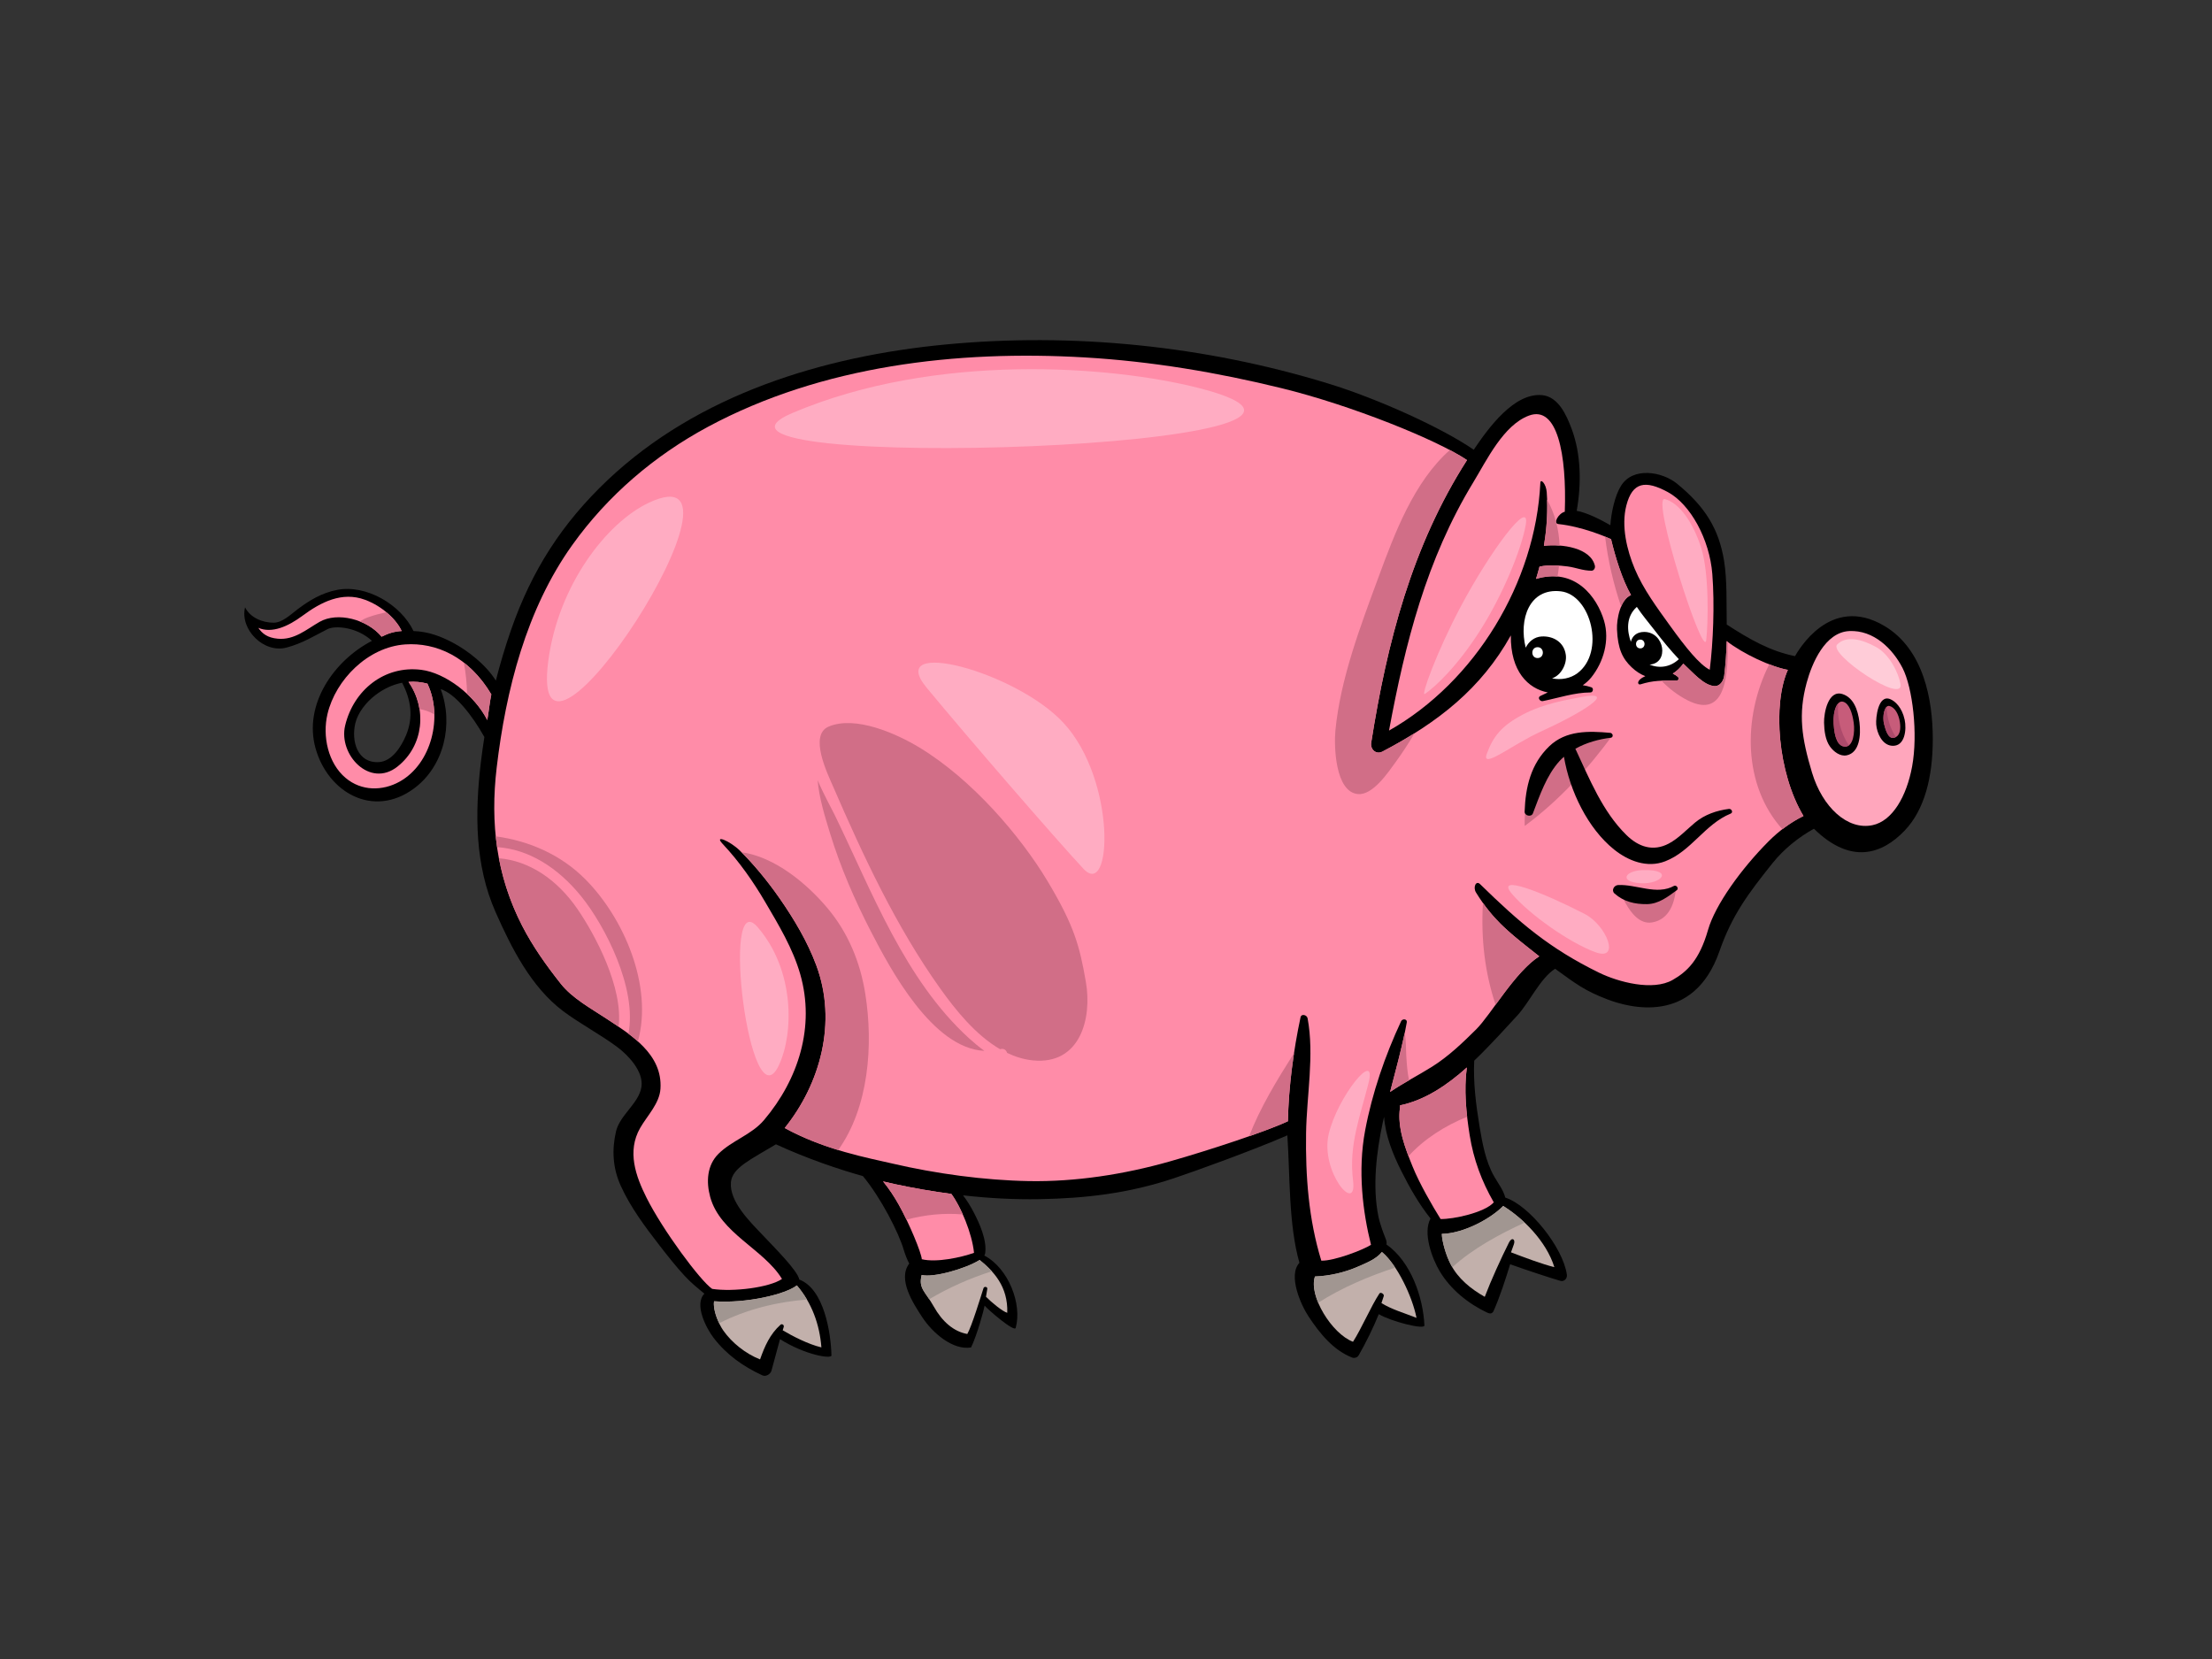<?xml version="1.0" encoding="utf-8"?>
<!-- Generator: Adobe Illustrator 17.0.0, SVG Export Plug-In . SVG Version: 6.00 Build 0)  -->
<!DOCTYPE svg PUBLIC "-//W3C//DTD SVG 1.1//EN" "http://www.w3.org/Graphics/SVG/1.1/DTD/svg11.dtd">
<svg version="1.1" id="Layer_1" xmlns="http://www.w3.org/2000/svg" xmlns:xlink="http://www.w3.org/1999/xlink" x="0px" y="0px"
	 width="800px" height="600px" viewBox="0 0 800 600" enable-background="new 0 0 800 600" xml:space="preserve">
<rect x="0" y="0" width="800" height="600" fill="#333333" stroke="none"/>
<g>
	<g>
		<g>
			<path d="M103.723,234.18c5.831-1.587,9.688-4.097,14.727-6.642c2.769-1.394,10.612-0.807,16.073,4.235
				c-13.781,7.115-24.815,23.066-20.406,38.843c4.473,15.997,20.774,25.332,35.446,14.667c11.117-8.076,14.54-23.548,9.823-36.039
				c5.081,1.52,11.227,9.16,15.797,17.315c-0.483,3.109-0.936,6.226-1.305,9.393c-2.139,18.318-2.178,36.905,5.371,53.962
				c5.779,13.034,12.835,27.024,24.399,35.764c5.629,4.258,14.01,8.784,19.642,13.032c3.815,2.867,9.598,8.784,8.683,14.469
				c-0.954,5.894-7.805,10.087-9.188,16.037c-1.555,6.692-1.157,13.269,1.689,19.579c3.538,7.836,8.907,15.005,14.159,21.767
				c2.877,3.704,5.779,7.409,8.964,10.86c2.312,2.503,4.693,4.424,7.157,6.444c-3.811,3.914,0.707,12.582,3.361,16.023
				c4.717,6.125,10.656,10.305,17.604,13.525c1.256,0.584,2.928-0.42,3.288-1.669c1.089-3.8,2.018-7.625,3.095-11.419
				c9.182,5.782,18.634,7.228,18.604,5.883c-0.179-8.012-2.636-24.046-11.623-27.434c-0.657-3.304-8.857-11.424-13.536-16.386
				c-4.31-4.561-11.841-11.867-11.199-18.846c0.486-5.231,7.298-8.256,16.28-13.683c11.688,5.352,22.856,9.07,31.468,11.495
				c6.702,8.145,12.934,20.517,14.725,26.56c0.547,1.833,1.162,3.428,2.015,5.076c-4.295,5.66,1.409,14.352,4.706,19.392
				c3.78,5.755,11.091,12.033,17.657,10.938c2.176-4.427,4.74-13.94,4.904-15.129c1.17,1.433,10.773,9.721,11.237,8.054
				c2.379-8.521-2.541-21.517-11.349-26.168c0.158-0.246,0.27-0.528,0.315-0.856c0.662-4.733-2.015-10.69-4.184-14.835
				c-1.142-2.175-2.38-4.212-3.824-6.074c9.198,1.034,18.451,1.547,27.706,1.377c16.493-0.3,31.983-2.035,48.527-7.55
				c8.115-2.703,28.538-10.108,41.058-15.525c0.978,14.301,0.402,32.153,4.361,46.088c-4.223,4.595,0.524,15.243,3.364,19.508
				c4.036,6.072,8.857,12.084,15.718,14.772c0.791,0.313,1.891-0.025,2.33-0.78c2.562-4.441,5.382-10.167,7.296-14.927
				c0.018,0.011,0.029,0.027,0.045,0.034c4.441,2.617,16.533,5.711,16.458,4.042c-0.475-10.198-4.878-23.064-13.768-29.307
				c0.221-0.467,0.111-1.202-0.411-2.463c-0.367-0.874-1.879-4.744-2.469-7.666c-2.216-10.949-0.673-23.255,1.518-33.655
				c0.17-0.786,0.361-1.572,0.54-2.354c0.471,6.867,3.209,13.589,6.253,19.653c3.055,6.087,6.372,11.884,10.545,17.143
				c-2.854,5.162,0.528,14.404,3.345,19.102c3.952,6.583,10.29,11.678,17.167,14.932c0.995,0.469,1.835,0.431,2.308-0.63
				c2.199-4.929,4.338-11.521,5.977-16.878c5.073,1.831,14.556,4.981,18.209,6.02c1.275,0.359,2.517-0.832,2.309-2.261
				c-1.44-9.942-13.706-25.141-22.271-27.863c-0.713-2.804-2.755-5.368-4.135-7.842c-2.981-5.339-4.168-11.802-5.161-17.792
				c-1.319-7.991-2.324-15.867-1.945-23.89c0.89-0.851,1.769-1.709,2.616-2.564c4.46-4.488,8.735-9.145,13.01-13.807
				c4.313-4.693,8.245-13.425,13.624-16.865c7.531,5.465,10.689,7.916,18.788,11.026c8.051,3.102,31.302,9.442,40.648-17.353
				c4.567-13.099,10.401-20.859,19.203-31.867c4.068-5.091,9.54-9.465,14.979-12.447c13.344,13.084,24.66,9.244,32.85,0.626
				c7.055-7.424,10.13-19.039,10.13-33.077c0-14.045-3.249-32.497-17.575-40.936c-19.639-11.573-31.215,9.246-32.252,10.963
				c-8.882-1.778-16.332-6.001-24.692-11.432c-0.146-7.243,0.206-16.063-0.995-23.23c-1.892-11.272-6.692-19.282-16.99-27.713
				c-5.285-4.315-15.887-6.262-20.266,0.801c-2.228,3.592-3.521,9.658-3.835,14.222c-3.674-2.104-8.558-4.584-12.176-5.198
				c1.734-9.681,1.611-20.563-1.872-29.771c-1.797-4.748-4.725-11.552-10.693-12.077c-10.038-0.885-19.24,11.682-24.671,19.756
				c-11.371-7.857-34.688-18.465-52.724-23.98c-44.46-13.606-92.156-18.518-138.515-14.066
				c-43.992,4.225-89.22,18.005-121.988,49.001c-16.515,15.625-27.465,32.695-34.935,54.172c-2.126,6.114-3.953,12.227-5.509,18.375
				c-3.589-5.799-10.204-10.844-15.211-13.542c-4.723-2.541-9.309-4.212-14.556-4.389c-4.563-9.528-17.071-16.937-27.633-14.885
				c-5.479,1.063-9.9,3.68-14.312,7.012c-2.348,1.772-5.465,4.832-8.607,4.853c-4.074,0.023-8.514-1.825-10.38-5.555
				C86.688,227.658,95.425,236.45,103.723,234.18z M146.832,265.963c-1.659,3.916-4.951,9.4-9.841,9.667
				c-7.696,0.422-10.035-7.537-8.485-14.059c0.932-3.909,4.032-7.695,7.165-10.106c3.037-2.344,6.357-3.878,9.76-4.549
				C148.609,252.956,149.615,259.386,146.832,265.963z"/>
			<path fill="#FF8CA8" d="M619.287,207.642c-0.98-12.63-7.955-25.263-16.069-29.662c-8.118-4.397-12.829-3.678-15.02,4.815
				c-1.931,7.478,0.201,16.206,3.045,22.976c3.088,7.356,8.126,14.112,12.774,20.567c5.609,7.788,10.597,14.02,14.336,15.89
				C619.599,232.257,620.147,218.712,619.287,207.642z"/>
			<path fill="#FFFFFF" d="M594.647,228.545c7.441,0,9.132,11.365,1.946,11.804c3.444,1.488,7.488,0.969,10.59-1.953
				c-3.082-3.252-5.935-6.739-8.642-10.28c-1.938-2.533-4.723-5.795-6.561-8.624c-4.09,3.659-3.487,8.857-2.164,12.613
				C590.306,230.115,591.856,228.545,594.647,228.545z"/>
			<path fill="#FFFFFF" d="M593.232,234.499c2.049,0,2.049-3.18,0-3.18C591.176,231.319,591.176,234.499,593.232,234.499z"/>
			<path fill="#FFA6BC" d="M677.179,298.443c7.287-1.499,12.385-10.493,14.361-21.219c2.186-11.857,0.18-28.504-3.433-35.574
				c-3.615-7.077-10.471-13.843-19.297-13.416c-8.769,0.425-13.505,11.684-15.396,18.648c-3.119,11.485-1.825,20.045,1.924,32.529
				C659.082,291.891,668.133,300.32,677.179,298.443z"/>
			<path fill="#C2B0AB" d="M524.621,457.198c2.683,5.232,7.335,8.971,12.361,11.819c2.237-5.915,5.928-13.992,8.76-19.655
				c1.052-2.091,2.413-1.152,1.779,0.63c-0.132,0.389-0.93,2.547-1.047,2.936c4.405,1.679,11.324,4.298,15.684,5.353
				c-2.948-9.454-11.385-17.723-18.513-22.124c-4.502,4.612-14.362,9.957-22.191,10.097
				C521.526,448.946,522.911,453.881,524.621,457.198z"/>
			<path fill="#FF8CA8" d="M510.882,421.899c2.502,6.198,7.193,14.278,10.12,18.976c4.513,0.126,15.935-2.308,19.243-6.022
				c-4.394-7.661-7.305-15.48-8.718-24.296c-1.265-7.92-2.129-16.403-1.019-24.485c-6.976,6.259-15.124,11.84-24.174,13.688
				c0.031,0.279,0.037,0.557-0.003,0.817C505.253,407.764,508.239,415.341,510.882,421.899z"/>
			<path fill="#C2B0AB" d="M489.334,485.273c2.959-4.555,6.546-12.916,9.551-17.46c0.428-0.647,1.825,0.206,1.569,0.948
				c-0.127,0.374-0.698,2.135-0.833,2.514c3.667,2.308,8.309,3.605,12.678,5.347c-1.466-7.554-6.915-19.188-12.518-23.827
				c-1.985,2.56-5.748,4.023-8.498,5.238c-4.94,2.171-10.326,3.418-15.713,3.632C473.198,468.653,481.694,482.387,489.334,485.273z"
				/>
			<path fill="#C2B0AB" d="M337.699,472.504c3.041,5.444,7.173,9.063,12.134,9.955c1.552-2.589,4.985-13.828,5.864-16.577
				c0.243-0.742,1.512-0.526,1.369,0.267c-0.169,0.946-0.317,1.894-0.473,2.835c2.062,2.108,6.122,5.412,7.697,5.803
				c0.31-9.549-4.986-15.058-9.998-19.102c-5.1,3.212-16.867,6.501-20.959,5.421C332.108,466.07,334.583,466.94,337.699,472.504z"/>
			<path fill="#FF8CA8" d="M325.064,435.713c3.833,6.854,8.169,17.366,8.319,19.703c5.331,1.309,14.331-0.677,18.885-2.312
				c-0.718-7.138-4.77-16.672-8.198-21.313c-6.873-0.906-13.713-2.098-20.494-3.55c-1.21-0.263-2.628-0.587-4.206-0.967
				C321.512,429.882,323.423,432.778,325.064,435.713z"/>
			<path fill="#C2B0AB" d="M261.619,481.242c3.07,4.384,8.085,8.374,13.269,10.402c1.636-4.679,3.587-9.139,7.391-12.533
				c0.556-0.5,1.396,0.118,1.167,0.799c-0.131,0.399-0.238,0.809-0.372,1.209c3.548,2.102,9.269,5.072,13.997,6.181
				c-0.638-8.277-3.463-16.109-8.881-22.419c-4.22,3.283-18.32,6.571-29.947,5.742C257.786,473.786,259.809,478.65,261.619,481.242z
				"/>
			<path fill="#A19691" d="M525.259,458.308c-0.218-0.364-0.443-0.723-0.638-1.11c-1.71-3.317-3.095-8.252-3.167-10.942
				c7.828-0.141,17.688-5.486,22.191-10.097c2.522,1.557,5.207,3.611,7.753,6.016C542.172,446.436,532.779,451.479,525.259,458.308z
				"/>
			<path fill="#A19691" d="M476.754,471.15c-1.456-3.485-2.045-6.93-1.183-9.486c5.387-0.214,10.772-1.461,15.713-3.632
				c2.75-1.215,6.513-2.678,8.498-5.238c1.65,1.37,3.286,3.361,4.815,5.656C495.077,461.555,485.359,465.648,476.754,471.15z"/>
			<path fill="#A19691" d="M336.067,469.874c-2.258-3.365-3.733-4.723-2.733-8.769c4.092,1.08,15.859-2.209,20.959-5.421
				c1.496,1.215,3.02,2.554,4.411,4.092C350.69,462.316,343.149,465.692,336.067,469.874z"/>
			<path fill="#A19691" d="M260.095,478.566c-1.232-2.545-2.179-5.677-1.851-7.943c11.627,0.828,25.726-2.459,29.947-5.742
				c1.382,1.608,2.592,3.323,3.644,5.116C280.969,470.843,269.838,473.57,260.095,478.566z"/>
			<path fill="#FF8CA8" d="M188.857,334.843c3.855,7.502,8.761,14.387,13.989,20.983c4.106,5.177,10.777,8.828,16.215,12.407
				c9.148,6.018,20.613,12.985,19.802,25.546c-0.342,5.335-4.833,9.765-7.356,14.192c-4.813,8.431-1.586,17.418,2.326,25.218
				c5.805,11.6,19.397,29.998,23.727,32.951c7.649,1.177,20.794-0.515,25.26-3.59c-6.586-10.812-22.372-16.504-25.965-29.643
				c-1.5-5.471-1.176-11.489,3.006-15.63c4.857-4.813,11.97-6.886,16.446-12.176c12.522-14.804,18.508-33.87,13.121-52.728
				c-2.67-9.355-7.831-17.874-12.716-26.202c-4.234-7.226-9.328-14.562-15.321-20.924c-3.388-3.6,2.532-1.158,6.138,2.339
				c3.997,3.87,9.392,10.045,14.472,17.364c5.223,7.527,10.044,15.596,13.233,24.193c7.643,20.573,1.384,42.895-11.434,58.819
				c14.694,8.044,30.461,10.873,39.008,12.866c15.651,3.645,33.175,6.043,49.229,6.331c16.907,0.311,34.537-2.436,50.795-7.045
				c14.771-4.187,35.561-11.094,42.959-14.604c0.264-12.628,2.041-25.733,4.57-37.598c0.297-1.396,2.318-0.87,2.549,0.366
				c2.494,13.322-0.341,28.026-0.549,41.487c-0.235,15.594,0.906,31.204,5.51,46.174c4.766,0.137,15.441-4.056,17.973-5.734
				c-2.949-11.743-4.873-26.786-2.121-41.374c2.548-13.542,7.188-27.022,13.012-39.499c0.462-0.986,2.278-0.864,2.049,0.414
				c-1.528,8.494-3.882,16.813-6.037,25.172c4.923-3.355,10.207-5.999,15.277-9.194c5.866-3.699,10.962-8.58,15.864-13.448
				c5.34-5.309,14.031-20.842,22.809-26.406c-10.312-8.158-16.386-12.588-22.876-23.083c-1.17-1.894-0.017-4.49,1.466-3.035
				c14.216,13.891,25.029,23.23,43.063,32.041c6.866,3.352,19.403,6.739,26.599,2.604c5.194-2.968,9.656-7.142,12.781-18.068
				c2.603-9.11,12.059-22.162,21.885-32.035c3.898-3.914,8.134-6.993,12.637-9.174c-9.397-15.712-11.155-40.529-5.652-52.848
				c-6.129-1.101-16.176-5.824-22.117-10.406c-0.106,4.164-0.384,8.33-0.9,12.508c-0.229,1.831-1.511,3.97-3.713,3.739
				c-3.847-0.404-7.601-4.91-11.081-8.118c-1.106,1.534-2.398,2.737-3.802,3.622c0.674,0.313,1.328,0.725,1.93,1.286
				c0.408,0.391,0.082,1.219-0.449,1.221c-5.499,0.002-8.445-0.101-13.188,1.379c-1.025,0.313-1.687-1.48,1.773-2.966
				c-1.697-0.652-3.366-1.711-4.942-3.21c-3.272-3.102-5.016-6.61-5.303-13.728c-0.154-3.666,1.196-10.797,5.073-12.386
				c-3.22-5.677-5.699-13.835-7.217-20.212c-1.727-0.822-10.342-4.542-19.083-5.482c-2.012-0.215,0.098-3.889,2.352-4.45
				c0.715-20.651-2.663-38.62-12.985-34.763c-9.221,3.439-15.241,16.111-20.123,24.147c-16.933,27.835-24.623,58.178-30.468,89.767
				c31.152-17.624,53.002-53.501,54.734-89.624c0.082-1.629,2.071,0.315,2.305,3.401c0.501,6.671,0.017,13.145-1.016,19.398
				c6.365-0.759,17.017,0.65,18.463,7.338c0.102,0.477-0.244,1.665-1.246,1.665c-3.14,0-5.541-1.116-8.59-1.534
				c-3.158-0.421-7.091-0.66-10.221,0.063c-0.386,1.486-0.798,2.968-1.257,4.429c14.294-4.227,22.1,6.699,24.596,15.121
				c2.113,7.125-0.177,15.007-4.635,20.542c-0.868,1.066-1.907,2.007-3.058,2.794c1.013,0.145,2.044,0.38,3.112,0.746
				c0.925,0.317,0.619,1.86-0.338,1.867c-5.782,0.015-11.6,2.003-17.23,3.132c-1.041,0.206-2.035-1.299-0.896-1.854
				c0.911-0.45,1.805-0.879,2.699-1.284c-7.116-1.375-13.531-7.617-13.361-20.632c-10.677,19.171-26.233,31.438-46.423,42.015
				c-2.337,1.221-4.454-0.799-4.08-3.17c5.711-36.215,14.763-71.201,34.647-102.238c-10.651-7.258-41.835-19.833-67.075-26.013
				c-23.352-5.726-47.181-9.723-71.181-11.123c-46.133-2.699-95,2.926-136.219,25.071c-19.401,10.423-36.324,24.869-49.141,42.817
				c-16.62,23.255-24,52.463-27.313,80.46C177.249,297.794,179.527,316.681,188.857,334.843z"/>
			<path fill="#FFFFFF" d="M557.551,230.188c4.23-0.235,8.13,2.058,8.748,6.671c0.441,3.243-1.668,7.371-4.974,8.469
				c3.295,0.731,6.729-0.038,9.12-1.81c10.261-7.592,4.99-28.346-5.928-29.651c-11.455-1.364-15.281,10.15-12.729,20.371
				C552.927,231.984,554.931,230.334,557.551,230.188z"/>
			<path fill="#FFFFFF" d="M556.091,237.995c2.534,0,2.534-3.931,0-3.931C553.557,234.064,553.557,237.995,556.091,237.995z"/>
			<path fill="#FF8CA8" d="M118.44,258.223c-1.904,8.054,0.22,17.784,6.522,23.1c5.795,4.891,13.438,4.765,19.536,1.379
				c11.75-6.53,15.639-23.648,10.176-35.234c-0.034-0.069-0.049-0.132-0.073-0.208c-2.275-0.62-4.579-0.832-6.864-0.647
				c6.735,9.635,5.579,23.062-3.979,30.628c-9.984,7.912-21.437-4.269-18.936-14.825c3.042-12.805,14.202-21.83,27.526-20.165
				c8.709,1.085,19.33,9.147,23.883,18.183c0.458-2.482,0.927-6.844,1.463-9.297c-8.194-13.793-20.122-18.818-31.117-18.076
				C133.064,233.982,121.376,245.825,118.44,258.223z"/>
			<path fill="#FF8CA8" d="M100.469,230.998c5.974,0.542,10.26-3.298,15.092-6.085c6.435-3.697,17.229-0.981,22.447,5.358
				c2.483-1.263,4.814-1.927,7.267-2.047c-1.863-4.099-6.923-8.956-13.247-11.3c-8.344-3.092-15.979,0.864-22.56,5.728
				c-5.282,3.918-11.072,6.514-16.038,4.422C94.823,229.156,96.765,230.666,100.469,230.998z"/>
			<path fill="#D16E87" d="M530.61,403.89c-7.973,3.218-15.669,8.115-21.197,14.257c-2.137-5.606-3.961-11.714-3.082-17.57
				c0.04-0.26,0.035-0.538,0.003-0.817c9.049-1.848,17.198-7.428,24.174-13.688C529.704,391.922,529.94,397.984,530.61,403.89z"/>
			<path fill="#D16E87" d="M327.843,441.112c-0.91-1.902-1.861-3.758-2.779-5.4c-1.642-2.934-3.552-5.831-5.694-8.439
				c1.577,0.38,2.996,0.704,4.206,0.967c6.782,1.452,13.621,2.644,20.494,3.55c1.368,1.85,2.833,4.483,4.145,7.428
				C341.389,438.622,334.601,439.309,327.843,441.112z"/>
			<path fill="#D16E87" d="M295.233,349.145c-3.189-8.597-8.009-16.666-13.233-24.193c-4.829-6.959-9.928-12.851-13.855-16.746
				c12.104,1.702,23.553,11.272,31.011,20.096c7.578,8.956,11.991,19.711,13.814,31.274c2.874,18.261,1.312,40.745-9.818,56.358
				c-6.186-1.894-12.873-4.422-19.354-7.97C296.617,392.04,302.877,369.718,295.233,349.145z"/>
			<path fill="#D16E87" d="M499.991,271.804c4.053-2.121,7.908-4.321,11.589-6.623c-2.172,3.716-4.525,7.296-6.955,10.621
				c-2.612,3.58-8.108,11.819-13.453,11.388c-8.383-0.681-8.725-17.608-8.205-23.005c1.813-18.774,9.096-37.834,15.603-55.49
				c5.804-15.737,12.746-34.404,25.794-45.937c2.474,1.307,4.575,2.535,6.194,3.638c-19.885,31.037-28.937,66.022-34.647,102.238
				C495.537,271.005,497.654,273.025,499.991,271.804z"/>
			<path fill="#D16E87" d="M586.304,219.393c-2.74-8.082-4.764-16.681-5.8-25.334c1.02,0.424,1.771,0.759,2.159,0.946
				c1.518,6.377,3.997,14.535,7.217,20.212C588.276,215.872,587.112,217.478,586.304,219.393z"/>
			<path fill="#D16E87" d="M644.627,299.914c-14.219-15.772-14.464-40.362-4.751-59.666c2.459,0.95,4.786,1.679,6.723,2.026
				c-5.503,12.319-3.745,37.136,5.652,52.848C649.605,296.404,647.068,298.027,644.627,299.914z"/>
			<path fill="#D16E87" d="M606.179,320.462c-0.297,5.799-2.324,12.031-8.622,13.139c-4.503,0.786-7.678-3.451-9.626-6.913
				c-1.122-2.012-2.079-4.082-2.936-6.186C591.593,322.812,598.757,323.001,606.179,320.462z"/>
			<path fill="#D16E87" d="M583.403,265.645c-8.968,12.338-19.617,23.943-31.961,33.063
				C550.813,280.371,562.865,262.209,583.403,265.645z"/>
			<path fill="#D16E87" d="M536.328,326.574c5.624,7.912,11.39,12.197,20.368,19.298c-5.578,3.544-11.125,11.108-15.799,17.519
				C537.059,351.911,535.554,339.623,536.328,326.574z"/>
			<path fill="#D16E87" d="M465.79,405.511c-2.951,1.4-8.057,3.342-14.043,5.442c4.036-10.411,9.989-20.184,16.262-30.099
				C466.778,388.963,465.96,397.334,465.79,405.511z"/>
			<path fill="#D16E87" d="M361.905,379.412c-0.071,0.015-0.143,0.019-0.214,0.046c-8.855-5.15-16.096-14.173-21.649-21.95
				c-15.949-22.345-27.907-48.06-38.81-73.206c-1.934-4.469-8.746-18.427-1.581-21.5c9.704-4.166,24.722,2.592,32.925,7.577
				c19.06,11.571,36.451,31.927,46.261,48.261c9.807,16.351,11.645,23.69,13.879,36.459c2.323,13.278-2.074,30.103-19.156,28.401
				c-3.281-0.322-6.381-1.299-9.331-2.707C363.97,379.857,363.117,379.082,361.905,379.412z"/>
			<path fill="#D16E87" d="M302.08,295.149c13.374,27.566,25.16,59.13,48.293,80.277c1.736,1.589,3.631,3.161,5.64,4.635
				c-18.794-0.889-34.016-29.571-41.019-43.141c-5.887-11.422-11.051-23.299-14.813-35.593c-1.858-6.072-3.93-12.641-4.464-19.157
				C297.914,287.368,300.644,292.192,302.08,295.149z"/>
			<path fill="#D16E87" d="M508.607,381.959c0.181,2.917,0.381,5.866,0.995,8.731c-2.327,1.345-4.628,2.709-6.855,4.229
				c1.833-7.111,3.78-14.2,5.272-21.389C508.586,376.299,508.449,379.422,508.607,381.959z"/>
			<path fill="#D16E87" d="M610.206,253.208c-3.533-1.812-6.613-4.223-9.317-7.016c1.641-0.074,3.409-0.065,5.577-0.065
				c0.531-0.002,0.856-0.83,0.449-1.221c-0.601-0.561-1.256-0.973-1.93-1.286c1.404-0.885,2.697-2.087,3.802-3.622
				c3.481,3.208,7.235,7.714,11.081,8.118c2.202,0.231,3.484-1.908,3.713-3.739c0.516-4.179,0.794-8.344,0.9-12.508
				c0.118,0.097,0.261,0.185,0.387,0.275C624.966,242.329,624.781,260.712,610.206,253.208z"/>
			<path fill="#D16E87" d="M558.377,197.399c0.898-5.425,1.334-11.037,1.118-16.775c1.461,2.608,2.542,5.345,3.29,8.168
				c0.001,0.023,0.015,0.048,0.022,0.074c0.717,2.753,1.126,5.581,1.253,8.452C562.034,197.155,560.056,197.2,558.377,197.399z"/>
			<path fill="#D16E87" d="M555.526,209.359c0.459-1.461,0.871-2.943,1.257-4.429c2.147-0.5,4.665-0.526,7.059-0.362
				c-0.13,1.314-0.315,2.63-0.544,3.951C560.96,208.295,558.38,208.52,555.526,209.359z"/>
			<path fill="#D16E87" d="M211.7,318.005c13.924,14.003,24.551,38.609,19.003,58.645c-1.094-0.973-2.249-1.909-3.437-2.802
				c3.25-16.34-8.486-39.059-17.021-49.617c-8.625-10.676-19.217-17.097-30.474-17.86c-0.185-1.295-0.34-2.594-0.475-3.899
				C191.353,304.118,202.801,309.055,211.7,318.005z"/>
			<path fill="#D16E87" d="M208.818,328.725c6.424,9.324,16.633,28.436,14.907,42.603c-1.573-1.072-3.147-2.098-4.663-3.094
				c-5.437-3.579-12.109-7.23-16.215-12.407c-5.228-6.596-10.134-13.481-13.989-20.983c-4.104-7.998-6.844-16.117-8.42-24.447
				C191.257,311.315,201.317,317.845,208.818,328.725z"/>
			<path fill="#D16E87" d="M167.761,239.653c3.643,2.823,7.026,6.593,9.933,11.485c-0.536,2.453-1.005,6.814-1.463,9.297
				c-1.715-3.407-4.296-6.673-7.309-9.481C168.845,247.172,168.463,243.393,167.761,239.653z"/>
			<path fill="#D16E87" d="M154.601,247.26c0.023,0.076,0.039,0.139,0.073,0.208c1.557,3.317,2.331,7.077,2.398,10.909
				c-1.715-0.994-3.527-1.656-5.352-1.925c-0.552-3.458-1.881-6.838-3.982-9.839C150.023,246.428,152.326,246.64,154.601,247.26z"/>
			<path fill="#D16E87" d="M133.142,223.244c2.144-0.778,4.344-1.339,6.559-1.829c2.586,2.15,4.564,4.576,5.573,6.808
				c-2.453,0.12-4.784,0.784-7.267,2.047c-1.999-2.43-4.82-4.324-7.899-5.53C131.048,224.171,132.038,223.639,133.142,223.244z"/>
			<path d="M666.343,251.016c3.915,1.225,5.593,5.522,6.162,10.24c0.562,4.717,0.017,10.915-4.587,11.913
				c-2.364,0.515-4.737-1.328-6.043-3.125c-1.738-2.398-2.115-5.816-2.18-8.681C659.611,257.952,661.147,249.398,666.343,251.016z"
				/>
			<path fill="#C75C7A" d="M667.452,270.019c2.783-0.088,3.444-5.116,2.974-8.578c-0.473-3.466-1.607-6.976-3.775-7.638
				c-2.169-0.66-3.772,3.02-3.488,7.926C663.447,266.703,664.666,270.099,667.452,270.019z"/>
			<path d="M560.287,269.922c6.072-5.852,14.34-5.57,22.095-4.874c0.953,0.082,1.249,1.635,0.186,1.761
				c-4.346,0.515-8.88,1.778-12.816,3.979c5.095,10.882,9.806,22.717,18.452,31.196c4.436,4.357,9.684,6.083,15.332,3.102
				c3.521-1.86,6.452-5.053,9.494-7.584c3.49-2.901,7.82-4.387,12.257-4.952c0.953-0.118,1.665,1.284,0.627,1.702
				c-9.322,3.798-14.236,13.603-23.681,17.246c-6.554,2.533-13.351-0.147-18.497-4.273c-9.445-7.567-16.027-21.126-18.11-33.529
				c-0.542,0.473-1.071,0.963-1.562,1.498c-4.72,5.148-7.223,12.548-9.668,18.957c-0.554,1.467-3.044,0.918-2.996-0.637
				C551.706,284.592,553.678,276.3,560.287,269.922z"/>
			<path d="M585.186,320.092c6.548-0.353,14.023,3.756,20.181,0.332c0.911-0.509,1.938,0.889,1.073,1.524
				c-3.259,2.373-6.535,4.983-10.803,5.042c-4.378,0.057-8.378-0.876-11.717-3.836C582.662,322.043,583.73,320.172,585.186,320.092z
				"/>
			<path d="M683.622,252.855c1.711,0.691,4.25,2.928,5.222,7.438c0.745,3.476,0.168,9.889-4.696,9.414
				c-3.51-0.347-5.347-4.63-5.59-7.666C678.359,259.487,679.279,251.085,683.622,252.855z"/>
			<path fill="#C75C7A" d="M681.409,261.896c0.45,1.669,1.368,5.538,3.637,4.923c2.269-0.616,2.427-3.42,2.074-5.656
				c-0.471-3.018-1.837-5.33-3.751-5.831C681.463,254.839,680.708,259.272,681.409,261.896z"/>
			<path fill="#AD4A6B" d="M664.828,254.398c-0.522,5.072,0.879,10.888,3.866,15.167c-0.353,0.265-0.763,0.435-1.242,0.454
				c-2.786,0.08-4.005-3.317-4.289-8.29C662.971,258.364,663.671,255.598,664.828,254.398z"/>
			<path fill="#AD4A6B" d="M682.285,255.712c0.189,3.807,1.145,7.432,3.367,10.829c-0.193,0.105-0.372,0.216-0.606,0.277
				c-2.269,0.616-3.188-3.254-3.637-4.923C680.863,259.859,681.212,256.773,682.285,255.712z"/>
		</g>
		<path fill="#FFCCD8" d="M687.335,247.363c-0.68-3.853-3.852-10.65-8.837-13.372c-4.989-2.72-10.649-4.303-14.052-0.904
			C661.046,236.481,688.696,255.069,687.335,247.363z"/>
		<path fill="#FFACC2" d="M617.083,231.5c0.688-5.869,1.131-24.024-1.812-33.319c-2.947-9.29-7.935-16.313-13.149-17.681
			C596.912,179.142,616.173,239.206,617.083,231.5z"/>
		<path fill="#FFACC2" d="M571.754,252.126c-4.976,0.965-13.373,2.264-21.078,6.344c-7.71,4.078-10.657,7.928-12.92,14.053
			c-2.265,6.121,9.143-3.252,19.489-7.933C571.754,258.013,585.806,249.406,571.754,252.126z"/>
		<path fill="#FFACC2" d="M594.416,314.678c-7.042,0.145-8.841,4.309-1.135,4.752C600.99,319.886,605.52,314.449,594.416,314.678z"
			/>
		<path fill="#FFACC2" d="M573.11,330.539c-15.142-7.785-32.639-14.732-26.292-7.254c6.351,7.483,20.857,17.681,30.145,21.078
			C586.256,347.766,581.042,334.618,573.11,330.539z"/>
		<path fill="#FFACC2" d="M528.241,219.484c10.605-20.008,25.318-39.826,23.567-29.689c-1.486,8.616-8.159,25.153-16.544,38.299
			c-8.388,13.145-16.317,20.401-19.945,22.892C513.696,252.101,519.632,235.718,528.241,219.484z"/>
		<path fill="#FFACC2" d="M433.334,140.274c-31.137-7.907-94.79-12.99-146.734,9.086
			C234.658,171.435,520.335,162.346,433.334,140.274z"/>
		<path fill="#FFACC2" d="M234.658,181.822c-15.319,7.216-32.718,29.832-36.356,57.135
			C190.509,297.39,278.808,161.047,234.658,181.822z"/>
		<path fill="#FFACC2" d="M281.64,385.373c5.441-11.428,5.913-34.435-7.655-50.082C260.428,319.647,271.21,407.289,281.64,385.373z"
			/>
		<path fill="#FFACC2" d="M384.65,261.462c-17.252-18.694-64.738-31.169-49.548-12.788c15.18,18.379,46.348,54.346,56.739,65.53
			C402.231,325.395,403.83,282.242,384.65,261.462z"/>
		<path fill="#FFACC2" d="M494.936,391.731c-3.007,12.033-7.192,22.372-5.593,35.171c1.599,12.779-11.989-3.207-8.787-16.79
			C483.751,396.529,498.135,378.939,494.936,391.731z"/>
	</g>
</g>
</svg>
